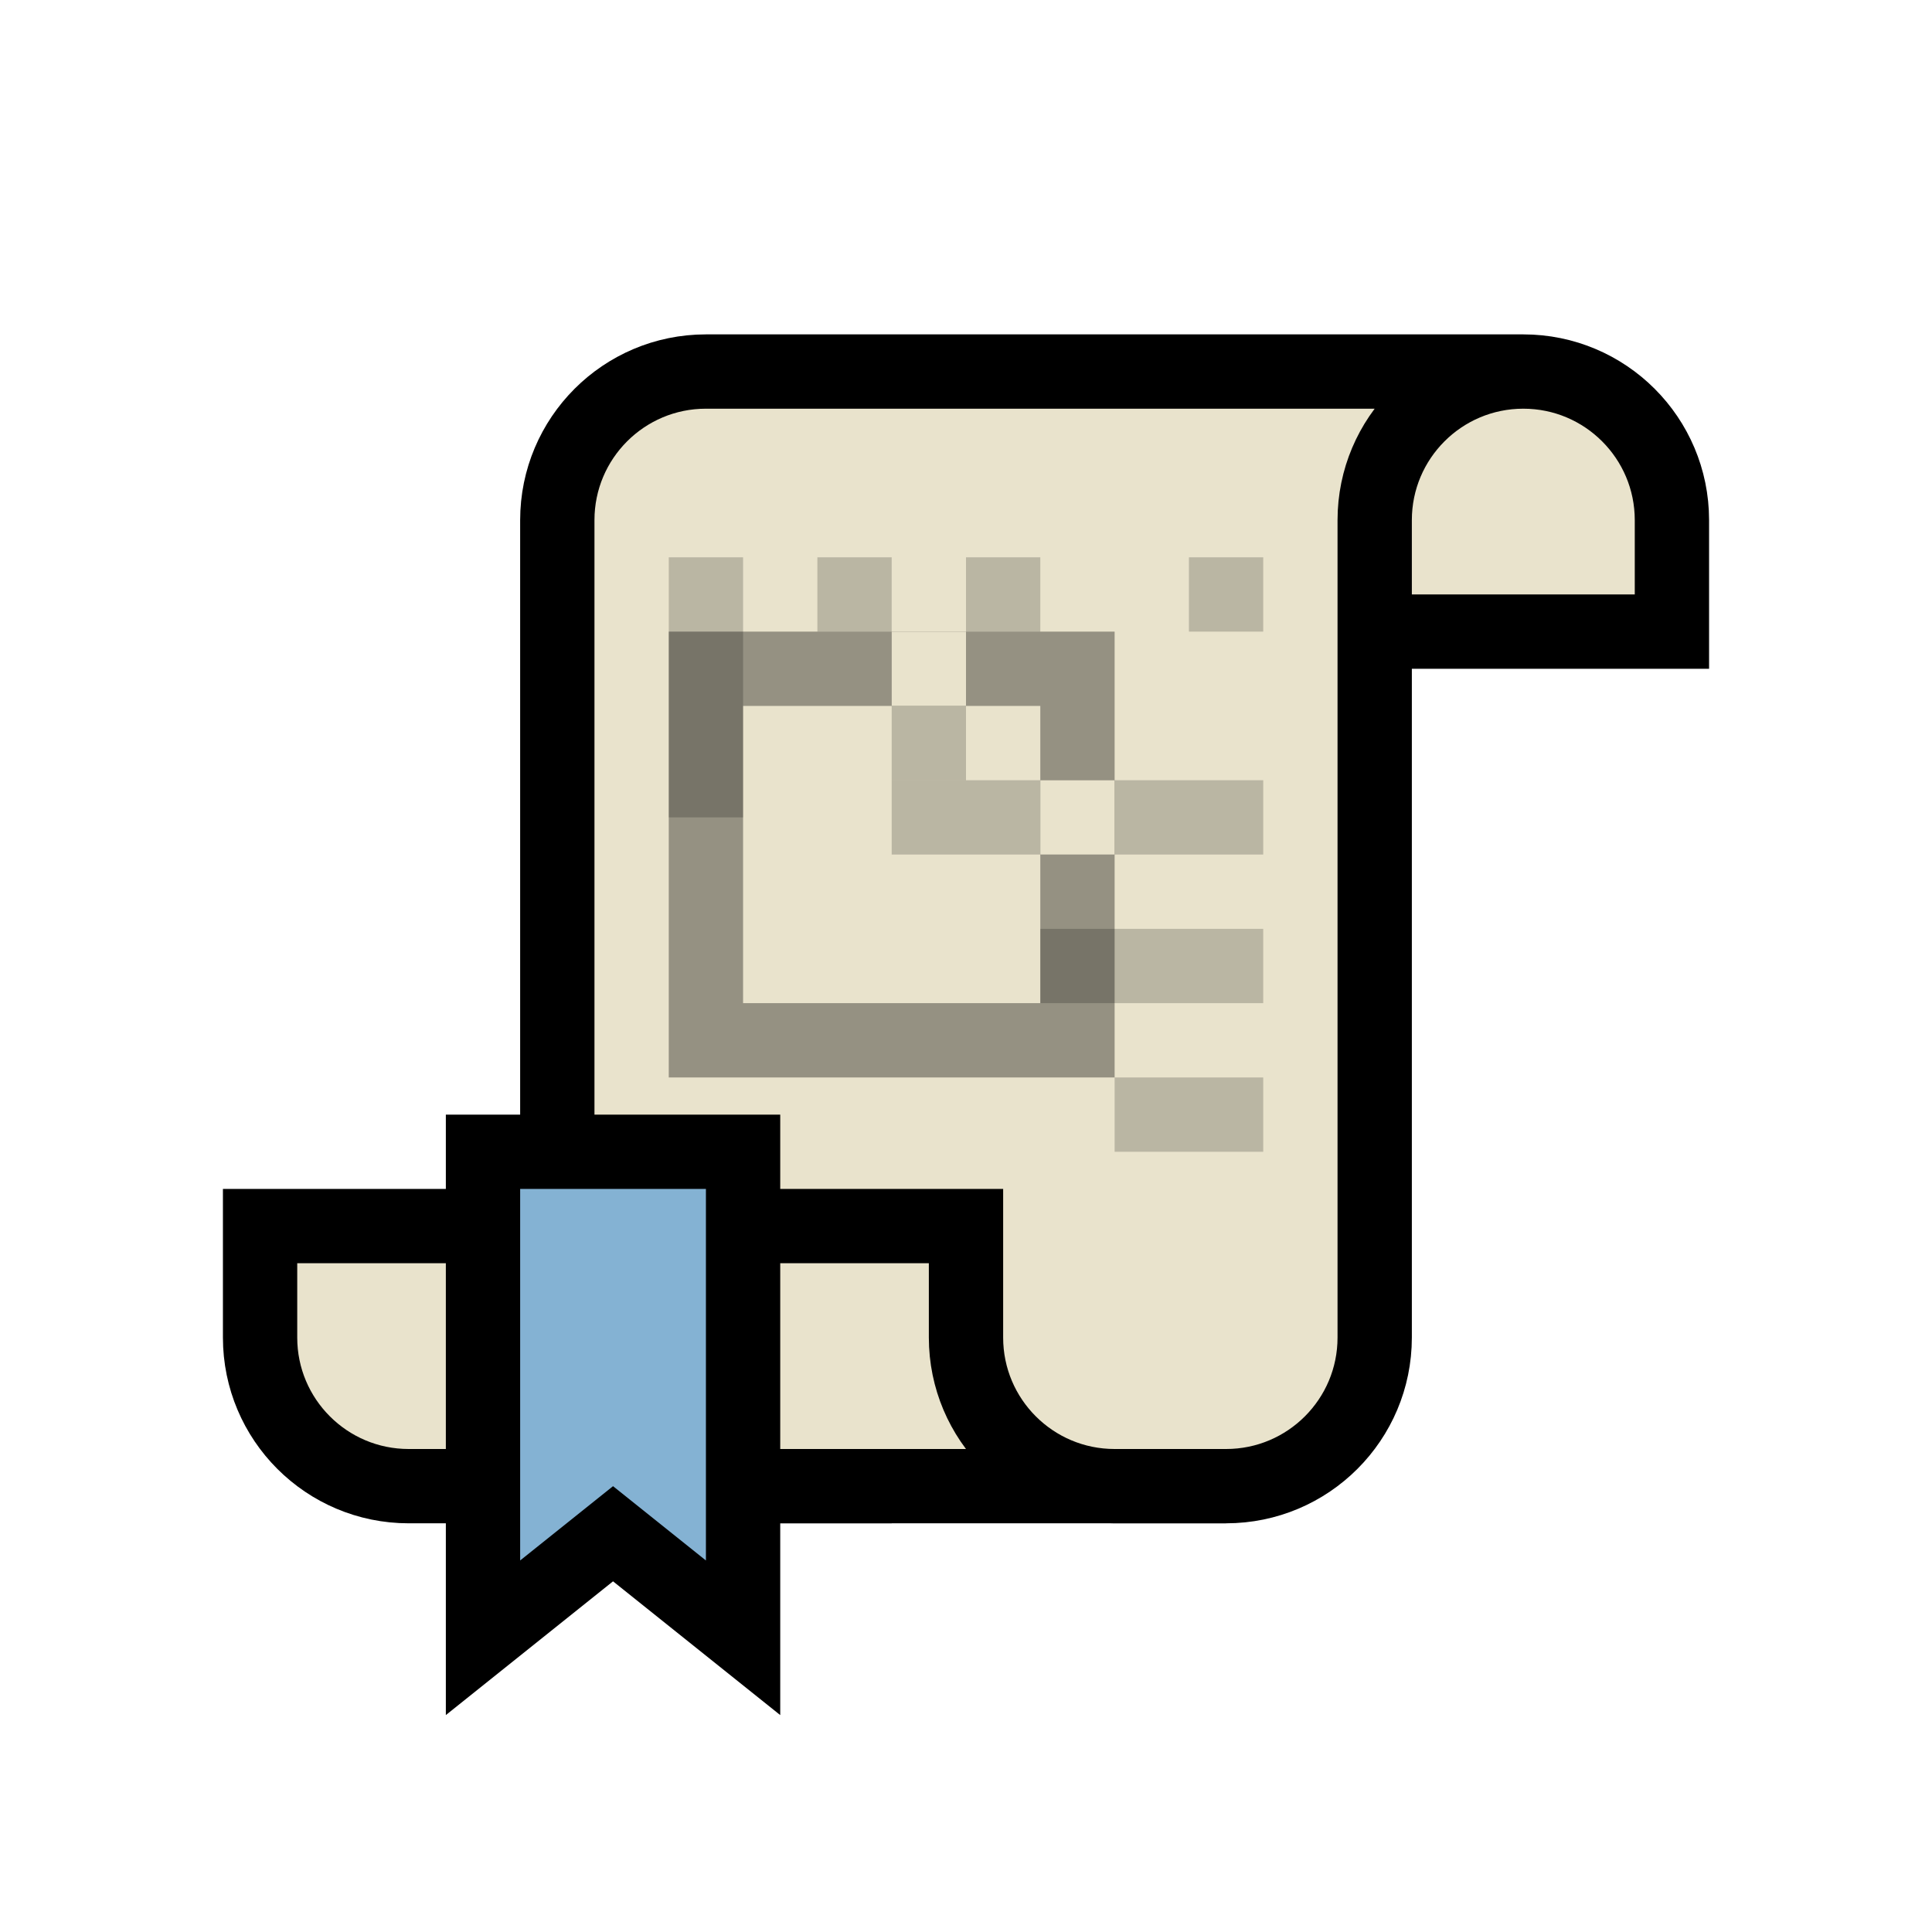 <svg width="52" height="52" viewBox="0 0 52 52" fill="none" xmlns="http://www.w3.org/2000/svg">
<path d="M15 14C15 11.791 16.791 10 19 10H41C43.209 10 45 11.791 45 14V17H37V36C37 38.209 35.209 40 33 40H11C8.791 40 7 38.209 7 36V33H15V14Z" fill="#E9E3CC"/>
<path d="M15 40H33C35.209 40 37 38.209 37 36V17M41 10H19C16.791 10 15 11.791 15 14V33M37 17V14C37 11.791 38.791 10 41 10V10C43.209 10 45 11.791 45 14V17H37Z" stroke="black" stroke-width="2"/>
<path d="M33 40H30C27.791 40 26 38.209 26 36V33H7V36C7 38.209 8.791 40 11 40H24" stroke="black" stroke-width="2"/>
<rect x="22" y="15" width="2" height="2" fill="black" fill-opacity="0.2"/>
<rect x="26" y="15" width="2" height="2" fill="black" fill-opacity="0.2"/>
<rect x="20" y="15" width="7" height="2" transform="rotate(90 20 15)" fill="black" fill-opacity="0.2"/>
<rect x="24" y="21" width="6" height="2" fill="black" fill-opacity="0.2"/>
<rect x="24" y="17" width="2" height="4" fill="black" fill-opacity="0.2"/>
<rect x="28" y="25" width="6" height="2" fill="black" fill-opacity="0.2"/>
<rect x="30" y="29" width="4" height="2" fill="black" fill-opacity="0.2"/>
<rect x="30" y="21" width="4" height="2" fill="black" fill-opacity="0.2"/>
<rect x="32" y="15" width="2" height="2" fill="black" fill-opacity="0.2"/>
<path d="M19 18H29V28H19V18Z" stroke="black" stroke-opacity="0.36" stroke-width="2"/>
<path d="M14 31H13V32V42V44.081L14.625 42.781L16.5 41.281L18.375 42.781L20 44.081V42V32V31H19H14Z" fill="#84B2D3" stroke="black" stroke-width="2"/>
<rect x="28" y="21" width="2" height="2" fill="#E9E3CC"/>
<rect x="24" y="17" width="2" height="2" fill="#E9E3CC"/>
</svg>
